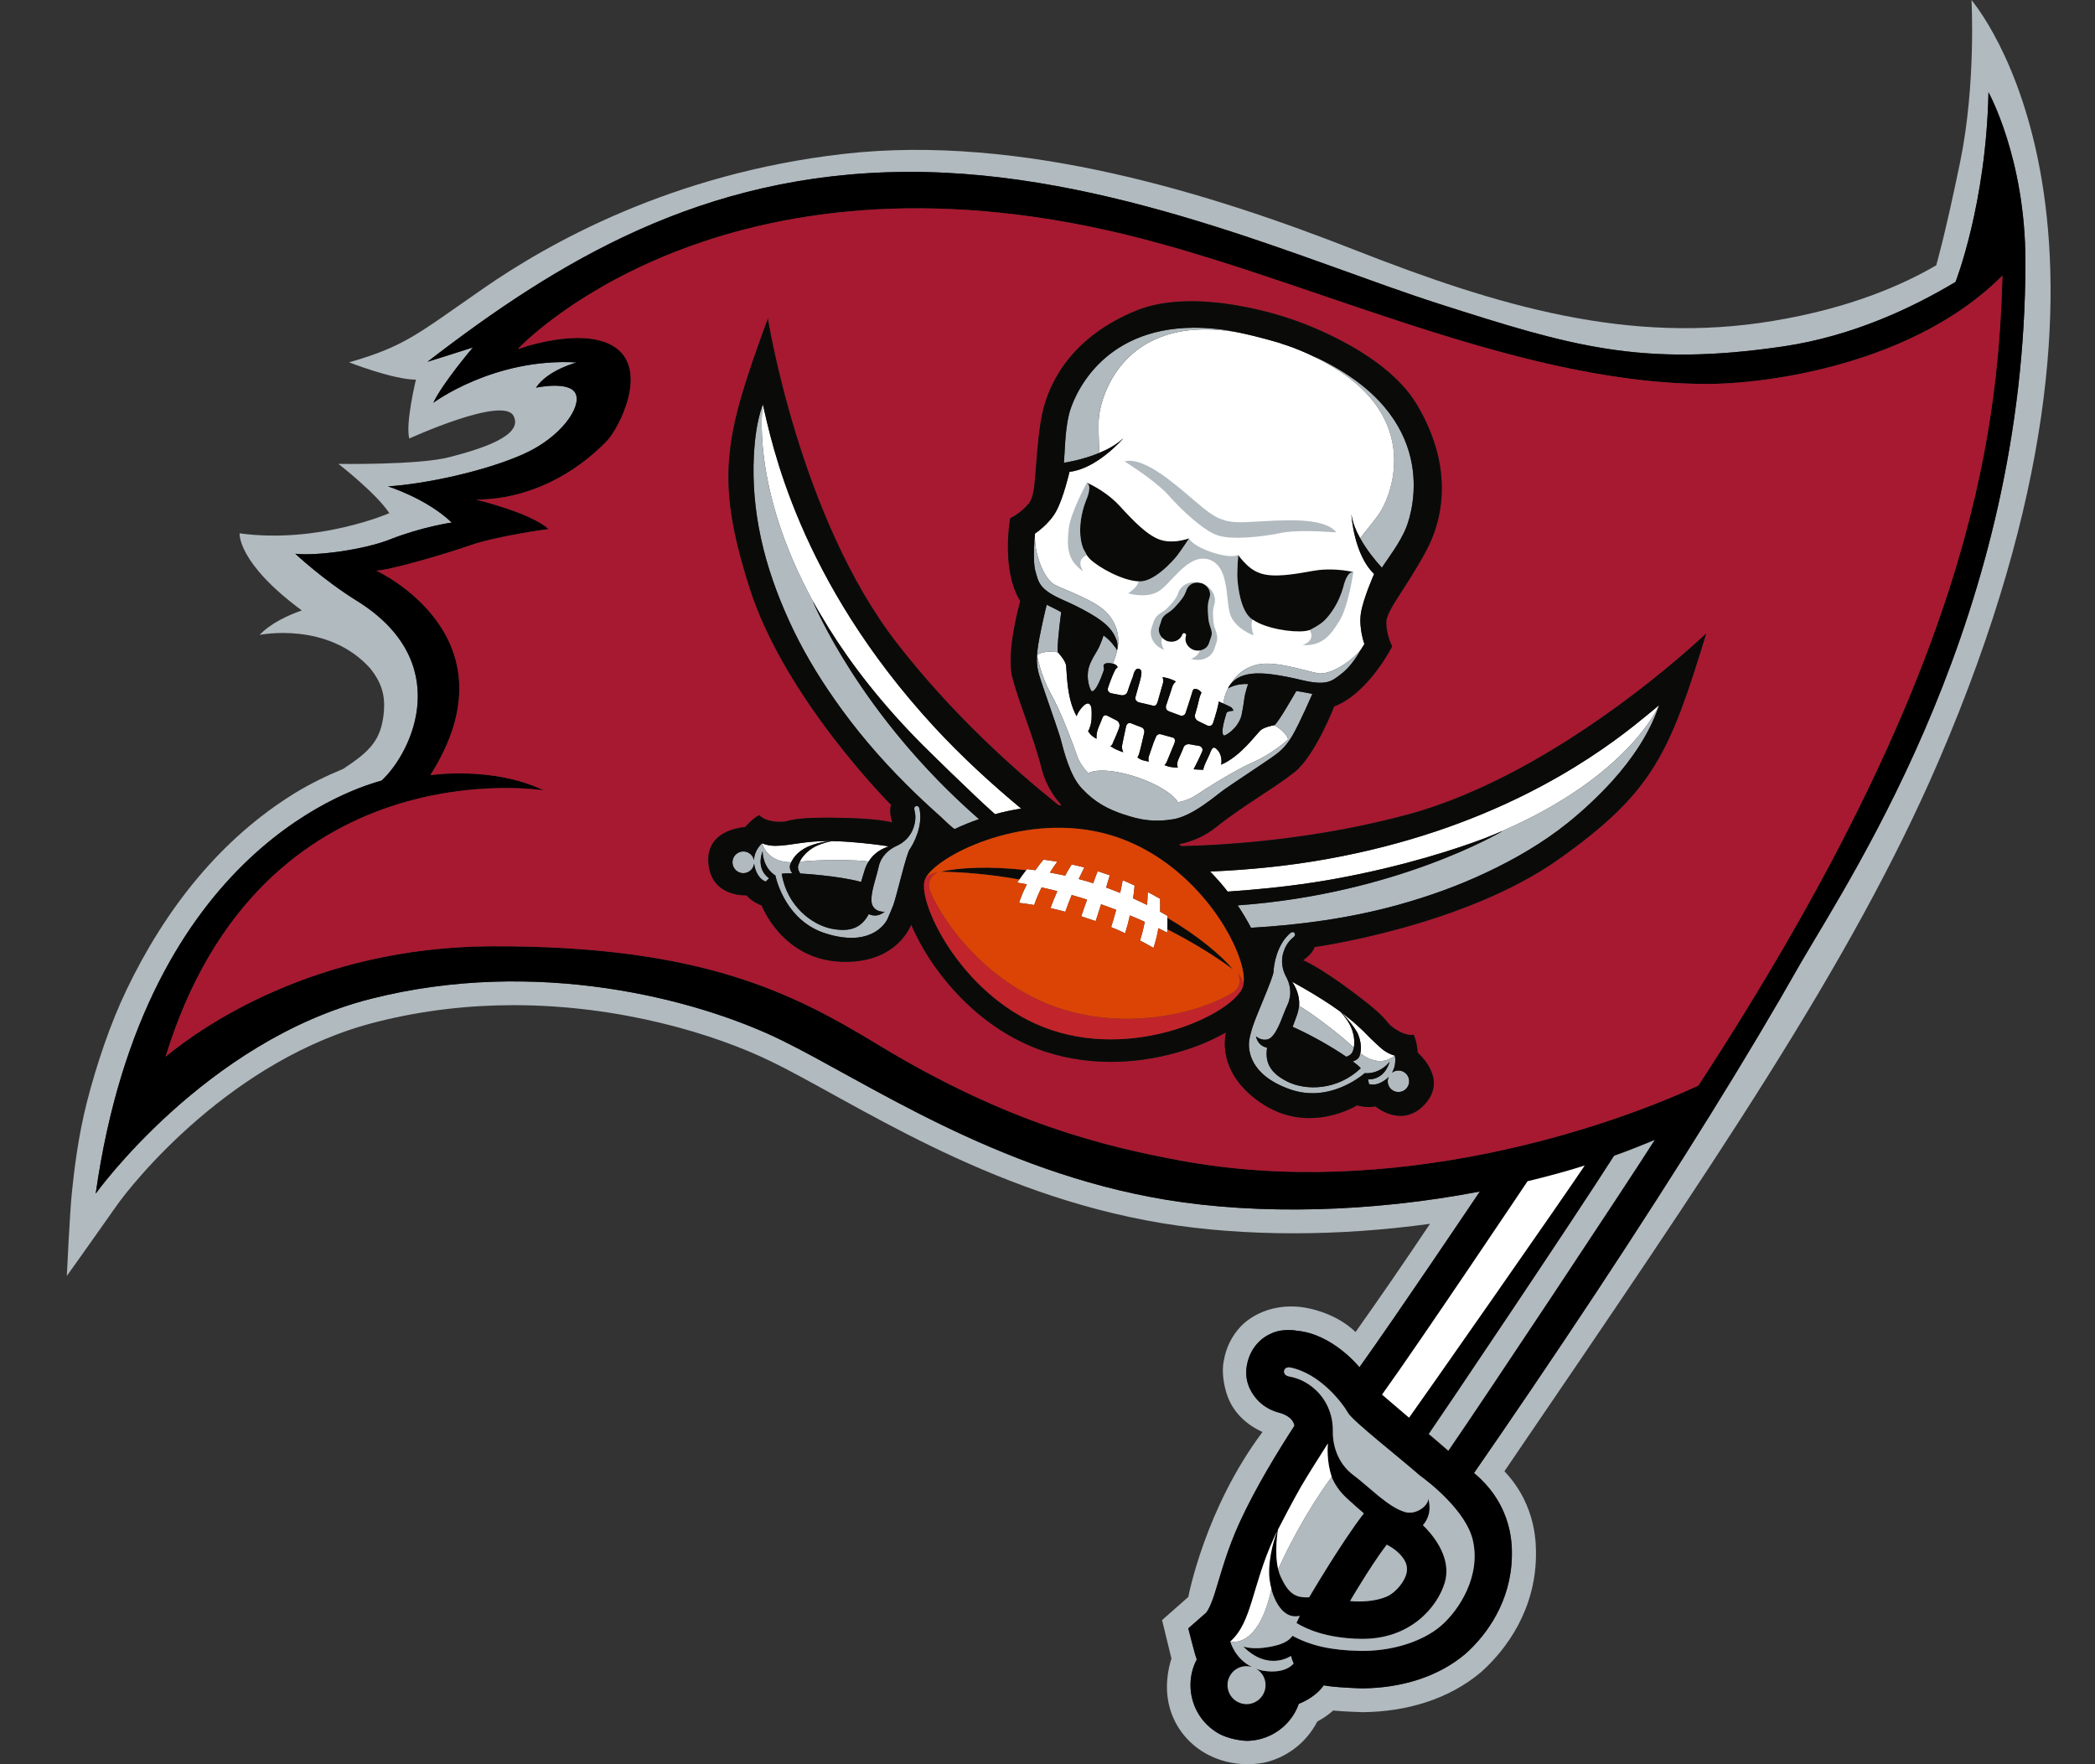 <svg width="19" height="16" viewBox="0 0 19 16" fill="none" xmlns="http://www.w3.org/2000/svg">
<rect x="0" y="0" width="19" height="16" fill="#333333" stroke="none"/>
<g clip-path="url(#clip0_879_4056)">
<path fill-rule="evenodd" clip-rule="evenodd" d="M14.48 11.716C14.072 12.333 13.684 12.903 13.368 13.359C13.733 13.662 13.712 14.042 13.712 14.114C13.704 14.519 13.489 14.822 13.292 14.998C13.046 15.207 12.71 15.309 12.356 15.312C12.346 15.312 12.093 15.304 12.006 15.284C11.968 15.339 11.896 15.405 11.779 15.453C11.766 15.49 11.748 15.527 11.725 15.562C11.628 15.707 11.467 15.788 11.304 15.788C11.304 15.788 11.139 15.783 11.024 15.704C10.877 15.608 10.797 15.447 10.797 15.283V15.279C10.797 15.201 10.816 15.121 10.854 15.05C10.837 15.009 10.777 14.768 10.777 14.768L10.933 14.631C10.946 14.623 10.984 14.565 11.027 14.417C11.073 14.272 11.128 14.057 11.243 13.806C11.389 13.488 11.592 13.158 11.74 12.93C11.726 12.857 11.649 12.823 11.594 12.81C11.532 12.793 11.456 12.757 11.395 12.686C11.332 12.612 11.283 12.508 11.31 12.373C11.337 12.24 11.42 12.144 11.518 12.099V12.099C11.628 12.041 11.764 12.069 11.764 12.069C12.089 12.099 12.329 12.4 12.329 12.4C12.653 11.949 13.405 10.83 13.421 10.806C12.435 10.995 11.416 11.02 10.57 10.88C9.032 10.624 7.849 9.806 7.085 9.432C6.32 9.059 4.864 8.677 3.362 9.059C1.86 9.442 0.868 10.825 0.868 10.825C1.316 7.665 3.274 7.133 3.462 7.079C3.747 6.812 4.121 5.997 3.235 5.448C2.932 5.26 2.678 5.022 2.678 5.022C2.864 5.044 3.299 4.987 3.54 4.891C3.83 4.777 4.097 4.739 4.097 4.739C3.868 4.52 3.519 4.411 3.519 4.411C3.868 4.389 4.414 4.269 4.752 4.116C5.09 3.964 5.276 3.691 5.221 3.571C5.166 3.45 4.861 3.516 4.861 3.516C4.97 3.353 5.232 3.287 5.232 3.287C4.479 3.243 3.93 3.653 3.93 3.653C4.014 3.474 4.289 3.151 4.289 3.151C4.185 3.185 3.896 3.276 3.877 3.281C5.056 2.371 6.372 1.57 8.216 1.559C10.059 1.546 11.855 2.373 13.052 2.756C14.249 3.139 14.885 3.332 16.177 3.141C16.796 3.049 17.338 2.795 17.735 2.557C17.735 2.557 18.013 1.851 18.034 0.837C18.034 0.837 18.367 1.434 18.369 2.364C18.372 5.554 16.826 7.884 16.332 8.732C15.86 9.567 15.239 10.566 14.48 11.716ZM17.88 0C17.88 0 17.922 0.767 17.777 1.469C17.637 2.148 17.56 2.406 17.56 2.406C17.263 2.58 16.784 2.794 16.083 2.91C14.774 3.129 13.587 2.777 12.29 2.268C10.994 1.759 9.259 1.211 7.649 1.396C6.089 1.575 4.972 2.207 4.378 2.62C3.784 3.031 3.675 3.14 3.166 3.286C3.166 3.286 3.566 3.443 3.772 3.443C3.772 3.443 3.675 3.844 3.712 3.977C3.712 3.977 4.56 3.589 4.657 3.771C4.754 3.953 4.354 4.074 4.075 4.146C3.797 4.219 3.069 4.207 3.069 4.207C3.069 4.207 3.41 4.471 3.531 4.654C3.531 4.654 2.888 4.934 2.173 4.837C2.173 4.837 2.149 5.102 2.737 5.536C2.612 5.58 2.453 5.653 2.355 5.758C2.355 5.758 2.971 5.631 3.358 6.062C3.46 6.19 3.493 6.304 3.482 6.449C3.46 6.71 3.36 6.81 3.113 6.973C2.972 7.031 2.822 7.103 2.677 7.191C1.996 7.61 1.498 8.247 1.149 8.974C0.997 9.29 0.876 9.656 0.79 9.988C0.705 10.322 0.673 10.619 0.653 10.804C0.633 10.989 0.606 11.572 0.606 11.572C0.606 11.572 0.912 11.143 1.055 10.938C1.197 10.734 2.101 9.597 3.417 9.268C3.839 9.161 4.258 9.116 4.659 9.116C5.622 9.116 6.482 9.377 6.992 9.626C7.731 9.984 8.945 10.829 10.537 11.093C10.912 11.155 11.316 11.185 11.735 11.185C12.137 11.185 12.553 11.156 12.969 11.099C12.734 11.45 12.509 11.777 12.294 12.08C12.078 11.874 11.783 11.852 11.783 11.852C11.426 11.819 11.247 12.036 11.247 12.036C11.175 12.114 11.121 12.216 11.1 12.335C11.075 12.446 11.104 12.575 11.125 12.64C11.193 12.857 11.378 12.955 11.45 12.987C10.928 13.682 10.777 14.482 10.777 14.483L10.539 14.693L10.624 15.041C10.492 15.468 10.7 15.788 10.97 15.921C11.244 16.056 11.5 15.977 11.5 15.977C11.661 15.932 11.807 15.831 11.906 15.682C11.922 15.659 11.935 15.636 11.947 15.613C12.002 15.583 12.05 15.55 12.091 15.513C12.166 15.522 12.359 15.528 12.359 15.528C12.753 15.524 13.139 15.413 13.434 15.163C13.666 14.955 13.921 14.601 13.93 14.118C13.93 14.027 13.946 13.662 13.644 13.343C15.551 10.543 16.789 8.74 17.58 6.906C19.674 2.044 17.887 0.017 17.88 0Z" fill="#B1BABF"/>
<path fill-rule="evenodd" clip-rule="evenodd" d="M11.594 14.228C11.593 14.229 11.593 14.23 11.592 14.23C11.592 14.231 11.592 14.231 11.592 14.232C11.592 14.231 11.593 14.23 11.593 14.229C11.593 14.229 11.594 14.228 11.594 14.228ZM15.403 9.845C14.563 10.236 12.627 10.884 10.698 10.524C10.027 10.399 9.144 10.19 7.975 9.482C7.209 9.017 6.382 8.574 4.453 8.582C2.855 8.59 1.829 9.314 1.502 9.583C2.369 6.754 4.932 7.168 4.932 7.168C4.464 6.944 3.903 7.03 3.903 7.03C4.706 5.766 3.412 5.175 3.412 5.175C3.521 5.175 4.012 5.033 4.263 4.946C4.514 4.859 4.975 4.798 4.975 4.798C4.814 4.65 4.317 4.531 4.317 4.531C4.787 4.531 5.211 4.304 5.507 3.996C5.61 3.889 5.892 3.353 5.572 3.145C5.278 2.954 4.695 3.166 4.694 3.167C4.695 3.166 6.441 1.285 10.043 2.089C11.752 2.47 13.678 3.471 15.457 3.482C16.054 3.486 17.373 3.291 18.16 2.499C18.119 4.004 17.838 6.113 15.403 9.845ZM13.135 13.157C13.133 13.155 13.13 13.153 13.128 13.151C13.082 13.11 13.023 13.06 12.958 13.005C13.064 12.854 14.282 11.043 14.639 10.482C14.764 10.437 14.886 10.389 15.005 10.339C14.764 10.721 13.447 12.706 13.135 13.157ZM13.071 14.742C12.906 14.886 12.626 14.978 12.332 14.972C12.071 14.967 11.887 14.925 11.721 14.835C11.72 14.836 11.72 14.838 11.719 14.84C11.706 14.851 11.68 14.912 11.488 14.94C11.359 14.961 11.284 14.935 11.276 14.933C11.503 15.162 11.708 15.018 11.708 15.018C11.718 15.057 11.732 15.086 11.732 15.086C11.732 15.086 11.664 15.186 11.456 15.152C11.431 15.148 11.41 15.14 11.389 15.133C11.393 15.135 11.396 15.136 11.4 15.139C11.48 15.191 11.501 15.298 11.449 15.377C11.396 15.457 11.29 15.479 11.21 15.426C11.131 15.374 11.109 15.267 11.161 15.188C11.204 15.122 11.283 15.097 11.354 15.118C11.198 15.043 11.158 14.887 11.158 14.887C11.357 14.71 11.351 14.391 11.554 13.947C11.563 13.927 11.573 13.906 11.583 13.886C11.583 13.886 11.583 13.887 11.582 13.888C11.539 13.998 11.496 14.188 11.514 14.326C11.517 14.356 11.523 14.383 11.53 14.41V14.41C11.533 14.423 11.601 14.699 11.788 14.654C11.786 14.658 11.759 14.719 11.758 14.719C11.84 14.77 12.027 14.859 12.344 14.863C12.791 14.869 13.035 14.575 13.102 14.356C13.154 14.186 13.073 13.998 12.905 13.832C12.954 13.775 12.984 13.695 12.951 13.586C12.966 13.636 12.871 13.727 12.771 13.718C12.761 13.717 12.752 13.716 12.743 13.713C12.592 13.671 12.419 13.486 12.273 13.377C12.127 13.268 12.085 13.099 12.088 12.979C12.09 12.859 12.049 12.716 11.935 12.609C11.82 12.501 11.718 12.49 11.685 12.482C11.652 12.473 11.643 12.453 11.646 12.431C11.653 12.395 11.699 12.402 11.699 12.402C11.977 12.457 12.18 12.732 12.225 12.813C12.266 12.887 12.705 13.23 12.874 13.38C12.954 13.438 13.297 13.701 13.358 13.971C13.431 14.293 13.236 14.598 13.071 14.742ZM12.577 14.009C12.631 14.036 12.709 14.089 12.746 14.166C12.755 14.186 12.76 14.206 12.76 14.228C12.765 14.318 12.661 14.449 12.568 14.483C12.5 14.511 12.411 14.524 12.325 14.524C12.297 14.524 12.27 14.523 12.244 14.52C12.268 14.479 12.298 14.429 12.331 14.376C12.405 14.255 12.497 14.113 12.577 14.009ZM11.803 13.476C11.877 13.352 11.954 13.23 12.032 13.108C12.036 13.103 12.039 13.097 12.043 13.091C12.04 13.117 12.031 13.256 12.077 13.394C12.104 13.46 12.147 13.526 12.215 13.589C12.276 13.645 12.327 13.689 12.369 13.725C12.164 13.99 11.873 14.486 11.873 14.486C11.748 14.493 11.686 14.452 11.616 14.302C11.606 14.28 11.598 14.257 11.592 14.232V14.232C11.555 14.077 11.589 13.878 11.59 13.873C11.595 13.862 11.733 13.596 11.803 13.476ZM13.853 10.713C14.024 10.671 14.192 10.626 14.358 10.575C14.363 10.573 14.367 10.572 14.372 10.57C14.203 10.826 12.87 12.733 12.778 12.857C12.771 12.851 12.542 12.655 12.534 12.648C12.874 12.176 13.834 10.742 13.853 10.713ZM18.034 0.837C18.013 1.851 17.735 2.557 17.735 2.557C17.338 2.795 16.796 3.049 16.177 3.141C14.884 3.332 14.249 3.139 13.052 2.756C11.855 2.373 10.059 1.546 8.216 1.559C6.372 1.57 5.056 2.371 3.877 3.281C3.895 3.276 4.185 3.185 4.289 3.151C4.289 3.151 4.014 3.474 3.93 3.653C3.93 3.653 4.479 3.243 5.232 3.287C5.232 3.287 4.97 3.353 4.861 3.516C4.861 3.516 5.166 3.45 5.221 3.571C5.275 3.691 5.09 3.964 4.752 4.116C4.414 4.269 3.868 4.389 3.518 4.411C3.518 4.411 3.868 4.52 4.097 4.739C4.097 4.739 3.83 4.777 3.54 4.891C3.299 4.987 2.864 5.044 2.678 5.022C2.678 5.022 2.932 5.26 3.235 5.448C4.121 5.997 3.747 6.812 3.461 7.079C3.274 7.133 1.316 7.665 0.868 10.825C0.868 10.825 1.86 9.442 3.361 9.059C4.864 8.677 6.32 9.059 7.084 9.432C7.849 9.806 9.032 10.624 10.57 10.88C11.416 11.02 12.435 10.995 13.421 10.806C13.405 10.83 12.652 11.949 12.329 12.4C12.329 12.4 12.089 12.099 11.764 12.069C11.764 12.069 11.628 12.041 11.518 12.099V12.099C11.42 12.144 11.337 12.24 11.31 12.373C11.283 12.508 11.331 12.612 11.395 12.686C11.456 12.757 11.532 12.793 11.594 12.81C11.649 12.823 11.726 12.857 11.74 12.93C11.592 13.158 11.389 13.488 11.243 13.806C11.128 14.057 11.073 14.272 11.027 14.417C10.984 14.565 10.945 14.623 10.933 14.631L10.777 14.768C10.777 14.768 10.837 15.009 10.854 15.05C10.816 15.121 10.797 15.201 10.797 15.279V15.283C10.797 15.447 10.877 15.608 11.024 15.704C11.139 15.783 11.304 15.788 11.304 15.788C11.467 15.788 11.628 15.707 11.724 15.562C11.748 15.527 11.765 15.49 11.778 15.453C11.896 15.405 11.968 15.339 12.005 15.284C12.092 15.304 12.346 15.312 12.356 15.312C12.71 15.309 13.046 15.207 13.291 14.998C13.489 14.822 13.704 14.519 13.711 14.114C13.711 14.042 13.733 13.662 13.368 13.359C13.684 12.903 14.072 12.333 14.48 11.716C15.239 10.566 15.86 9.567 16.332 8.732C16.826 7.884 18.372 5.554 18.369 2.364C18.367 1.434 18.034 0.837 18.034 0.837ZM11.592 14.23C11.592 14.231 11.592 14.231 11.592 14.232C11.592 14.231 11.593 14.23 11.593 14.229C11.593 14.229 11.594 14.228 11.594 14.228C11.593 14.229 11.593 14.23 11.592 14.23Z" fill="black"/>
<path fill-rule="evenodd" clip-rule="evenodd" d="M14.135 7.793C13.273 8.403 11.922 8.589 11.922 8.589C11.907 8.648 11.818 8.709 11.818 8.709C11.818 8.709 11.956 8.76 12.295 9.016C12.634 9.271 12.543 9.258 12.651 9.331C12.759 9.404 12.82 9.383 12.82 9.383C12.853 9.449 12.857 9.546 12.857 9.546C12.902 9.589 13.123 9.8 12.918 10.019C12.712 10.237 12.474 10.034 12.474 10.034C12.39 10.052 12.308 10.024 12.308 10.024C12.308 10.024 11.868 10.301 11.431 9.999C11.075 9.754 11.097 9.463 11.118 9.363C10.998 9.432 10.869 9.486 10.737 9.527C10.38 9.639 9.925 9.685 9.472 9.535C9.175 9.435 8.93 9.262 8.735 9.069C8.541 8.877 8.397 8.664 8.304 8.473C8.29 8.443 8.276 8.414 8.264 8.386C8.233 8.46 8.084 8.742 7.623 8.722C7.092 8.699 6.908 8.212 6.908 8.212C6.908 8.212 6.827 8.185 6.77 8.12C6.77 8.12 6.458 8.139 6.426 7.84C6.394 7.542 6.698 7.507 6.76 7.5C6.76 7.5 6.821 7.425 6.887 7.392C6.887 7.392 6.924 7.446 7.054 7.453C7.184 7.46 7.103 7.414 7.527 7.416C7.952 7.416 8.092 7.459 8.092 7.459C8.092 7.459 8.058 7.356 8.082 7.3C8.082 7.3 7.118 6.337 6.798 5.331C6.478 4.324 6.576 3.951 6.964 2.889C6.964 2.889 7.252 4.698 8.135 5.834C8.64 6.483 9.207 6.988 9.601 7.303C9.61 7.303 9.619 7.303 9.628 7.303C9.544 7.21 9.48 7.1 9.448 6.974C9.369 6.663 9.24 6.373 9.181 6.143C9.121 5.912 9.253 5.451 9.253 5.451C9.076 5.167 9.162 4.7 9.162 4.7C9.162 4.7 9.258 4.655 9.331 4.566C9.404 4.477 9.379 4.215 9.438 3.829C9.497 3.443 9.748 3.044 10.305 2.817C10.858 2.591 11.689 2.887 11.697 2.89C11.704 2.892 12.546 3.157 12.851 3.671C13.158 4.188 13.117 4.658 12.931 5.002C12.746 5.345 12.567 5.539 12.572 5.654C12.577 5.768 12.626 5.862 12.626 5.862C12.626 5.862 12.413 6.287 12.1 6.407C12.1 6.407 11.927 6.854 11.741 7.002C11.555 7.15 11.277 7.303 11.026 7.504C10.927 7.583 10.814 7.632 10.693 7.657C10.701 7.663 10.708 7.669 10.717 7.674C11.221 7.661 11.975 7.6 12.764 7.388C14.154 7.014 15.474 5.745 15.474 5.745C15.144 6.826 14.997 7.183 14.135 7.793ZM15.457 3.482C13.678 3.471 11.752 2.47 10.043 2.089C6.441 1.285 4.695 3.166 4.695 3.167C4.695 3.166 5.278 2.954 5.572 3.145C5.892 3.353 5.61 3.889 5.507 3.996C5.212 4.304 4.787 4.531 4.318 4.531C4.318 4.531 4.814 4.65 4.975 4.798C4.975 4.798 4.514 4.859 4.263 4.946C4.012 5.033 3.521 5.175 3.412 5.175C3.412 5.175 4.706 5.766 3.903 7.03C3.903 7.03 4.465 6.944 4.932 7.168C4.932 7.168 2.369 6.754 1.502 9.583C1.829 9.314 2.855 8.59 4.453 8.582C6.382 8.574 7.21 9.017 7.976 9.482C9.144 10.19 10.027 10.399 10.698 10.524C12.627 10.884 14.564 10.236 15.403 9.845C17.839 6.113 18.119 4.004 18.161 2.499C17.374 3.292 16.055 3.486 15.457 3.482Z" fill="#A71930"/>
<path fill-rule="evenodd" clip-rule="evenodd" d="M11.584 13.886C11.584 13.886 11.583 13.887 11.583 13.888C11.539 13.998 11.496 14.188 11.514 14.326C11.518 14.356 11.524 14.383 11.531 14.41V14.41C11.427 14.889 11.225 14.896 11.172 14.889C11.163 14.888 11.158 14.887 11.158 14.887C11.357 14.71 11.351 14.391 11.554 13.947C11.563 13.927 11.573 13.906 11.584 13.886ZM12.043 13.091C12.04 13.117 12.031 13.256 12.078 13.394C12.077 13.394 11.82 13.73 11.592 14.232C11.596 14.222 11.594 14.227 11.593 14.231C11.593 14.231 11.592 14.231 11.592 14.232C11.555 14.077 11.589 13.878 11.59 13.873C11.595 13.862 11.733 13.596 11.803 13.476C11.877 13.352 11.954 13.23 12.032 13.108C12.036 13.103 12.04 13.097 12.043 13.091ZM14.372 10.57C14.203 10.826 12.87 12.733 12.779 12.857C12.771 12.851 12.542 12.655 12.534 12.648C12.874 12.176 13.834 10.742 13.854 10.713C14.024 10.672 14.193 10.627 14.358 10.575C14.363 10.573 14.368 10.572 14.372 10.57ZM12.166 9.181C12.166 9.181 12.24 9.241 12.246 9.246C12.275 9.267 12.336 9.324 12.364 9.351C12.387 9.374 12.41 9.397 12.433 9.42C12.449 9.437 12.519 9.502 12.542 9.52C12.56 9.533 12.578 9.545 12.597 9.554C12.614 9.562 12.632 9.569 12.651 9.574L12.649 9.575C12.61 9.604 12.565 9.623 12.516 9.623C12.499 9.623 12.481 9.62 12.465 9.616C12.442 9.611 12.42 9.603 12.399 9.592C12.386 9.585 12.373 9.578 12.361 9.569C12.353 9.564 12.346 9.559 12.338 9.553C12.338 9.553 12.337 9.552 12.337 9.552C12.339 9.542 12.341 9.531 12.342 9.519C12.345 9.476 12.335 9.426 12.319 9.385C12.292 9.314 12.168 9.184 12.166 9.181ZM11.718 8.903C11.724 8.906 11.73 8.909 11.736 8.913C11.766 8.93 11.796 8.947 11.826 8.964C11.889 9 11.952 9.038 12.013 9.078C12.057 9.106 12.1 9.134 12.142 9.165C12.148 9.169 12.153 9.173 12.159 9.177C12.2 9.223 12.242 9.282 12.261 9.337C12.284 9.4 12.286 9.458 12.278 9.501C12.144 9.372 11.861 9.164 11.782 9.123C11.79 9.028 11.75 8.95 11.718 8.903ZM9.463 7.796C9.506 7.802 9.548 7.808 9.589 7.815C9.565 7.847 9.543 7.88 9.522 7.913C9.567 7.922 9.613 7.931 9.66 7.941C9.679 7.907 9.698 7.873 9.719 7.84C9.758 7.848 9.796 7.857 9.834 7.867C9.817 7.901 9.8 7.936 9.783 7.972C9.827 7.983 9.87 7.996 9.914 8.01C9.928 7.973 9.942 7.937 9.955 7.901C9.992 7.913 10.028 7.925 10.065 7.938C10.054 7.975 10.043 8.012 10.032 8.049C10.075 8.065 10.118 8.081 10.159 8.098C10.168 8.059 10.175 8.021 10.182 7.983C10.218 7.998 10.254 8.014 10.29 8.031C10.287 8.07 10.282 8.108 10.276 8.147C10.32 8.167 10.362 8.187 10.403 8.207C10.406 8.168 10.409 8.129 10.409 8.09C10.446 8.109 10.483 8.13 10.521 8.151C10.523 8.19 10.523 8.229 10.521 8.268C10.544 8.281 10.566 8.293 10.588 8.306C10.588 8.312 10.588 8.318 10.588 8.324C10.589 8.358 10.588 8.393 10.587 8.428C10.586 8.438 10.586 8.448 10.585 8.458C10.559 8.445 10.533 8.431 10.506 8.418C10.496 8.479 10.481 8.538 10.461 8.597C10.421 8.573 10.38 8.551 10.339 8.53C10.357 8.474 10.371 8.417 10.382 8.36C10.338 8.34 10.293 8.321 10.248 8.302C10.236 8.356 10.221 8.41 10.204 8.464C10.162 8.444 10.12 8.426 10.077 8.408C10.094 8.356 10.109 8.304 10.123 8.251C10.078 8.234 10.032 8.217 9.986 8.201C9.97 8.252 9.954 8.303 9.937 8.354C9.894 8.339 9.85 8.324 9.806 8.31C9.823 8.259 9.841 8.208 9.859 8.159C9.812 8.144 9.766 8.13 9.72 8.117C9.699 8.166 9.68 8.217 9.662 8.269C9.617 8.257 9.572 8.246 9.527 8.236C9.546 8.183 9.567 8.132 9.589 8.082C9.541 8.07 9.494 8.058 9.447 8.048C9.421 8.099 9.398 8.153 9.379 8.208C9.334 8.2 9.288 8.193 9.242 8.188C9.261 8.13 9.285 8.074 9.313 8.02C9.283 8.015 9.254 8.009 9.225 8.004C9.231 7.995 9.238 7.985 9.244 7.976C9.264 7.947 9.285 7.919 9.306 7.892C9.309 7.888 9.311 7.885 9.314 7.882C9.339 7.885 9.365 7.888 9.39 7.892C9.413 7.859 9.437 7.827 9.463 7.796ZM15.047 6.395C15.04 6.411 14.765 7.041 13.623 7.537C13.572 7.559 13.521 7.581 13.466 7.602C13.234 7.69 12.745 7.855 12.099 7.972C11.837 8.019 11.573 8.051 11.308 8.073C11.287 8.075 11.134 8.086 11.134 8.086C11.086 8.024 11.033 7.964 10.975 7.904C11.326 7.889 11.686 7.854 12.039 7.79C13.496 7.528 14.392 6.919 14.821 6.58C14.86 6.549 14.895 6.521 14.926 6.495C15 6.435 15.046 6.397 15.047 6.395ZM7.497 7.628C7.51 7.628 7.536 7.628 7.534 7.628C7.466 7.632 7.358 7.657 7.29 7.698C7.29 7.698 7.289 7.699 7.289 7.699C7.25 7.722 7.208 7.76 7.187 7.8C7.185 7.803 7.177 7.818 7.175 7.82C6.952 7.82 6.913 7.651 6.912 7.648C6.93 7.656 6.949 7.662 6.968 7.665L6.984 7.668C6.999 7.67 7.015 7.671 7.031 7.671C7.1 7.671 7.171 7.658 7.245 7.648C7.328 7.636 7.412 7.628 7.497 7.628ZM7.544 7.628C7.573 7.629 7.602 7.63 7.631 7.631C7.677 7.633 7.723 7.637 7.769 7.641C7.862 7.649 7.969 7.661 8.061 7.676C8.006 7.694 7.93 7.73 7.879 7.811C7.878 7.812 7.878 7.812 7.877 7.813C7.788 7.798 7.438 7.793 7.253 7.815C7.272 7.776 7.309 7.73 7.365 7.694C7.414 7.662 7.483 7.64 7.544 7.628ZM6.918 3.667C6.998 4.002 7.235 5.252 8.475 6.595C8.721 6.861 8.989 7.107 9.261 7.333C9.179 7.346 9.1 7.363 9.024 7.384C8.833 7.216 8.393 6.782 8.37 6.759L8.369 6.758C8 6.387 7.724 6.03 7.517 5.698C7.474 5.627 7.44 5.569 7.413 5.525L7.372 5.452C6.8 4.404 6.918 3.667 6.918 3.667ZM9.405 5.942C9.463 5.893 9.594 5.916 9.594 5.916C9.594 5.916 9.652 5.978 9.666 6.024C9.679 6.07 9.666 6.323 9.765 6.497V6.492C9.765 6.492 9.77 6.474 9.791 6.443C9.813 6.411 9.854 6.366 9.879 6.384C9.904 6.402 9.901 6.451 9.9 6.504C9.9 6.558 9.882 6.614 9.868 6.631C9.868 6.631 9.889 6.673 9.945 6.7C9.945 6.7 9.943 6.68 9.947 6.651C9.956 6.6 9.982 6.558 9.998 6.511C10.003 6.495 10.019 6.478 10.043 6.491C10.043 6.491 10.09 6.515 10.131 6.536C10.136 6.539 10.164 6.561 10.149 6.602C10.148 6.604 10.148 6.605 10.148 6.606C10.147 6.608 10.146 6.609 10.146 6.611C10.13 6.65 10.117 6.686 10.097 6.727C10.097 6.727 10.087 6.765 10.069 6.766C10.069 6.766 10.104 6.789 10.12 6.796C10.144 6.806 10.173 6.818 10.188 6.822C10.188 6.822 10.172 6.798 10.176 6.763C10.186 6.713 10.2 6.644 10.213 6.586C10.217 6.573 10.229 6.55 10.257 6.559C10.289 6.572 10.32 6.584 10.352 6.595C10.379 6.607 10.379 6.633 10.378 6.642C10.363 6.706 10.347 6.782 10.329 6.842C10.325 6.852 10.32 6.865 10.315 6.869C10.315 6.869 10.344 6.89 10.363 6.895C10.382 6.9 10.418 6.907 10.418 6.907C10.418 6.907 10.412 6.882 10.42 6.856C10.421 6.856 10.421 6.855 10.421 6.855C10.435 6.814 10.449 6.773 10.463 6.732C10.467 6.722 10.477 6.699 10.483 6.684C10.486 6.676 10.498 6.653 10.527 6.659C10.564 6.67 10.601 6.68 10.639 6.69C10.667 6.698 10.651 6.741 10.651 6.741C10.651 6.741 10.611 6.84 10.584 6.904C10.584 6.904 10.575 6.927 10.561 6.939C10.561 6.939 10.587 6.95 10.606 6.954C10.648 6.962 10.672 6.961 10.682 6.962C10.682 6.962 10.669 6.931 10.684 6.895C10.685 6.893 10.686 6.891 10.686 6.89C10.699 6.861 10.712 6.832 10.724 6.803C10.727 6.794 10.73 6.786 10.734 6.778C10.738 6.765 10.758 6.745 10.791 6.75C10.792 6.751 10.793 6.75 10.794 6.751C10.82 6.755 10.846 6.76 10.872 6.764C10.873 6.764 10.92 6.774 10.902 6.818C10.879 6.871 10.854 6.923 10.825 6.977C10.855 6.979 10.884 6.981 10.914 6.981C10.914 6.981 10.91 6.979 10.922 6.946C10.934 6.913 10.97 6.843 10.974 6.833C10.977 6.822 10.991 6.782 11.008 6.78C11.025 6.778 11.092 6.831 11.075 6.935C11.259 6.856 11.4 6.647 11.438 6.618C11.472 6.594 11.54 6.58 11.557 6.577C11.585 6.593 11.668 6.645 11.682 6.706C11.682 6.706 11.543 6.834 11.372 6.909C11.201 6.984 10.942 7.148 10.84 7.216C10.802 7.241 10.749 7.263 10.683 7.276C10.641 7.202 10.497 7.111 10.313 7.049C10.12 6.984 9.943 6.971 9.87 7.012C9.818 6.958 9.785 6.904 9.769 6.856C9.729 6.74 9.621 6.454 9.53 6.291C9.439 6.128 9.405 5.942 9.405 5.942ZM9.964 3.818C9.968 3.626 10.171 2.834 11.225 3.014C11.42 3.054 11.576 3.102 11.617 3.114C11.621 3.116 11.624 3.117 11.628 3.119C11.648 3.125 11.676 3.134 11.709 3.146C11.718 3.15 11.728 3.153 11.739 3.157C11.752 3.163 11.767 3.168 11.782 3.174C11.802 3.183 11.823 3.192 11.845 3.201C11.867 3.211 11.89 3.222 11.914 3.233C11.965 3.258 12.02 3.287 12.075 3.32C12.081 3.323 12.086 3.327 12.092 3.33C12.094 3.331 12.095 3.332 12.097 3.333C12.526 3.594 12.644 3.913 12.644 4.177C12.644 4.409 12.553 4.598 12.502 4.668C12.432 4.766 12.369 4.833 12.336 4.882C12.297 4.813 12.267 4.739 12.256 4.664L12.256 4.665L12.256 4.666C12.257 4.687 12.282 5.024 12.454 5.197L12.463 5.205C12.463 5.205 12.363 5.428 12.342 5.563C12.322 5.699 12.374 5.841 12.374 5.841C12.374 5.841 12.361 5.863 12.342 5.892C12.237 6.016 12.053 6.124 11.954 6.106C11.841 6.085 11.571 5.993 11.414 6.025C11.286 6.052 11.208 6.124 11.166 6.198C11.166 6.198 11.166 6.197 11.166 6.197C11.155 6.211 11.144 6.226 11.137 6.244C11.137 6.244 11.104 6.302 11.094 6.38C11.071 6.37 11.052 6.362 11.052 6.362C11.052 6.366 11.052 6.372 11.051 6.378C11.05 6.389 11.044 6.408 11.044 6.41C11.043 6.414 11.043 6.417 11.042 6.419C11.04 6.429 11.037 6.439 11.034 6.45C11.024 6.487 11.014 6.518 11.002 6.555C11.002 6.556 11.001 6.557 11.001 6.558C10.989 6.593 10.954 6.582 10.954 6.582C10.953 6.582 10.95 6.58 10.95 6.58C10.924 6.567 10.895 6.553 10.865 6.539C10.865 6.539 10.832 6.522 10.837 6.487C10.837 6.487 10.837 6.486 10.838 6.485C10.838 6.483 10.838 6.482 10.838 6.481C10.839 6.478 10.84 6.474 10.841 6.472C10.851 6.439 10.87 6.367 10.873 6.35C10.876 6.331 10.889 6.295 10.897 6.281C10.892 6.275 10.878 6.26 10.865 6.254C10.855 6.249 10.844 6.247 10.829 6.248C10.823 6.253 10.814 6.267 10.814 6.275C10.813 6.279 10.801 6.316 10.788 6.357C10.775 6.398 10.76 6.443 10.753 6.464C10.746 6.486 10.73 6.491 10.717 6.491C10.709 6.491 10.702 6.489 10.699 6.488L10.698 6.487C10.672 6.477 10.636 6.464 10.609 6.454C10.607 6.454 10.605 6.453 10.604 6.452C10.57 6.44 10.572 6.411 10.575 6.4C10.589 6.357 10.608 6.302 10.622 6.26C10.625 6.25 10.628 6.24 10.631 6.229C10.631 6.229 10.632 6.229 10.632 6.228C10.633 6.223 10.646 6.192 10.665 6.182C10.652 6.172 10.627 6.162 10.608 6.156C10.586 6.148 10.545 6.141 10.543 6.141C10.55 6.155 10.551 6.18 10.548 6.193C10.543 6.21 10.499 6.365 10.497 6.371C10.495 6.377 10.487 6.395 10.475 6.4C10.463 6.404 10.43 6.393 10.43 6.393C10.427 6.393 10.426 6.393 10.424 6.392C10.396 6.384 10.356 6.377 10.329 6.37C10.329 6.37 10.285 6.357 10.299 6.317C10.299 6.317 10.328 6.213 10.342 6.163C10.342 6.162 10.342 6.16 10.342 6.159C10.344 6.155 10.35 6.134 10.352 6.103C10.354 6.072 10.333 6.064 10.318 6.064C10.303 6.064 10.287 6.091 10.283 6.106C10.279 6.123 10.27 6.151 10.27 6.151L10.268 6.153C10.267 6.156 10.266 6.159 10.265 6.161C10.25 6.201 10.238 6.234 10.225 6.275C10.212 6.309 10.176 6.306 10.169 6.305L10.168 6.305C10.136 6.299 10.105 6.292 10.076 6.287C10.076 6.287 10.072 6.286 10.072 6.286C10.072 6.286 10.037 6.273 10.049 6.238C10.049 6.237 10.049 6.236 10.05 6.235C10.062 6.198 10.073 6.169 10.088 6.132C10.092 6.122 10.107 6.087 10.115 6.073C10.124 6.06 10.136 6.052 10.136 6.052C10.136 6.044 10.124 6.029 10.102 6.021C10.099 6.02 10.096 6.02 10.093 6.019C10.106 5.987 10.122 5.942 10.13 5.905C10.154 5.814 10.151 5.686 10.046 5.566C9.941 5.446 9.669 5.356 9.568 5.305C9.466 5.254 9.374 5.008 9.387 4.839C9.387 4.839 9.514 4.756 9.579 4.636C9.645 4.516 9.7 4.279 9.7 4.279C9.946 4.251 10.176 3.989 10.19 3.972C10.129 4.031 10.049 4.075 9.966 4.109C9.971 4.053 9.961 3.958 9.964 3.818Z" fill="white"/>
<path fill-rule="evenodd" clip-rule="evenodd" d="M11.646 12.431C11.653 12.395 11.699 12.401 11.699 12.401C11.977 12.457 12.18 12.732 12.225 12.813C12.266 12.887 12.705 13.23 12.874 13.38C12.954 13.437 13.297 13.701 13.358 13.971C13.431 14.293 13.236 14.598 13.072 14.742C12.906 14.886 12.626 14.978 12.332 14.972C12.071 14.967 11.887 14.925 11.721 14.835C11.72 14.836 11.72 14.838 11.719 14.84C11.706 14.851 11.68 14.912 11.488 14.94C11.359 14.961 11.284 14.935 11.276 14.933C11.503 15.162 11.708 15.018 11.708 15.018C11.718 15.057 11.732 15.086 11.732 15.086C11.732 15.086 11.664 15.186 11.456 15.152C11.431 15.148 11.409 15.14 11.389 15.133C11.393 15.135 11.396 15.136 11.4 15.139C11.48 15.191 11.501 15.298 11.449 15.377C11.396 15.457 11.29 15.479 11.21 15.426C11.131 15.374 11.109 15.267 11.161 15.188C11.204 15.122 11.283 15.097 11.354 15.118C11.198 15.043 11.158 14.887 11.158 14.887C11.158 14.887 11.163 14.888 11.171 14.889C11.225 14.896 11.426 14.889 11.53 14.41C11.533 14.423 11.601 14.698 11.788 14.654C11.786 14.658 11.759 14.719 11.758 14.719C11.84 14.77 12.027 14.859 12.344 14.863C12.791 14.869 13.035 14.575 13.102 14.356C13.155 14.186 13.073 13.997 12.905 13.832C12.954 13.775 12.984 13.695 12.951 13.585C12.966 13.636 12.871 13.727 12.771 13.718C12.761 13.717 12.753 13.716 12.743 13.713C12.592 13.671 12.419 13.486 12.273 13.377C12.127 13.268 12.085 13.098 12.088 12.979C12.09 12.858 12.049 12.716 11.935 12.608C11.82 12.501 11.718 12.49 11.685 12.482C11.652 12.473 11.643 12.453 11.646 12.431ZM12.576 14.009C12.631 14.036 12.709 14.089 12.746 14.166C12.755 14.186 12.76 14.206 12.76 14.228C12.765 14.317 12.661 14.448 12.568 14.483C12.5 14.511 12.411 14.524 12.325 14.524C12.297 14.524 12.27 14.523 12.244 14.52C12.268 14.479 12.298 14.429 12.331 14.376C12.405 14.255 12.497 14.113 12.576 14.009ZM12.077 13.394C12.104 13.46 12.147 13.526 12.215 13.588C12.276 13.644 12.327 13.689 12.369 13.725C12.164 13.99 11.873 14.486 11.873 14.486C11.748 14.493 11.686 14.452 11.616 14.302C11.606 14.28 11.598 14.257 11.592 14.232C11.82 13.73 12.077 13.394 12.077 13.394ZM15.006 10.339C14.764 10.721 13.447 12.706 13.135 13.157C13.133 13.155 13.13 13.153 13.128 13.151C13.082 13.11 13.023 13.06 12.958 13.005C13.064 12.854 14.282 11.043 14.639 10.482C14.764 10.438 14.886 10.389 15.006 10.339ZM11.705 8.46C11.705 8.46 11.727 8.444 11.74 8.461C11.747 8.471 11.748 8.484 11.734 8.497C11.72 8.51 11.671 8.543 11.642 8.629C11.612 8.714 11.63 8.798 11.664 8.858C11.695 8.914 11.709 8.981 11.698 9.044C11.694 9.067 11.687 9.089 11.678 9.11C11.654 9.161 11.635 9.214 11.614 9.266C11.59 9.322 11.564 9.375 11.53 9.407C11.493 9.443 11.432 9.432 11.395 9.402C11.394 9.401 11.392 9.4 11.39 9.398C11.406 9.465 11.448 9.492 11.491 9.502C11.471 9.635 11.518 9.732 11.679 9.811C11.843 9.891 12.128 9.891 12.341 9.688C12.32 9.664 12.294 9.646 12.27 9.627C12.269 9.626 12.269 9.626 12.268 9.626C12.285 9.621 12.306 9.612 12.32 9.595C12.328 9.586 12.333 9.57 12.337 9.552L12.338 9.553C12.345 9.559 12.353 9.564 12.361 9.569C12.373 9.578 12.386 9.585 12.399 9.592C12.42 9.603 12.442 9.611 12.464 9.616C12.481 9.62 12.499 9.623 12.516 9.623C12.565 9.623 12.61 9.604 12.649 9.575C12.649 9.574 12.65 9.574 12.65 9.574C12.65 9.574 12.654 9.598 12.654 9.603C12.655 9.633 12.652 9.682 12.624 9.729C12.653 9.706 12.694 9.702 12.729 9.721C12.776 9.746 12.794 9.805 12.768 9.853C12.743 9.9 12.683 9.918 12.636 9.892C12.59 9.867 12.573 9.811 12.595 9.765C12.588 9.773 12.581 9.781 12.571 9.788C12.515 9.831 12.471 9.838 12.444 9.836C12.425 9.835 12.413 9.83 12.413 9.83C12.413 9.83 12.414 9.817 12.409 9.797C12.408 9.794 12.408 9.792 12.407 9.789C12.413 9.789 12.426 9.789 12.441 9.787C12.489 9.781 12.566 9.75 12.603 9.628C12.603 9.628 12.594 9.64 12.579 9.656C12.544 9.689 12.474 9.74 12.377 9.732C12.331 9.772 12.043 10.001 11.699 9.879C11.323 9.746 11.32 9.513 11.329 9.438C11.335 9.388 11.362 9.306 11.363 9.302C11.394 9.207 11.549 8.864 11.55 8.811C11.551 8.758 11.579 8.563 11.705 8.46ZM11.782 9.123C11.861 9.164 12.143 9.372 12.278 9.501C12.273 9.523 12.267 9.541 12.259 9.552C12.246 9.569 12.226 9.578 12.21 9.584C12.091 9.503 11.912 9.397 11.723 9.312C11.735 9.282 11.748 9.246 11.764 9.201C11.774 9.172 11.782 9.123 11.782 9.123ZM8.309 7.31C8.33 7.304 8.337 7.33 8.337 7.33C8.376 7.488 8.281 7.66 8.25 7.703C8.219 7.746 8.135 8.114 8.102 8.208C8.102 8.208 8.063 8.305 8.048 8.337C8.013 8.405 7.867 8.586 7.486 8.465C7.138 8.355 7.045 7.999 7.032 7.94C6.913 7.864 6.916 7.72 6.916 7.72C6.858 7.879 6.954 7.952 6.977 7.966C6.974 7.965 6.954 7.986 6.952 7.988C6.951 7.989 6.947 7.995 6.947 7.995C6.947 7.995 6.912 7.989 6.881 7.944C6.868 7.926 6.855 7.901 6.846 7.867C6.842 7.855 6.84 7.843 6.839 7.831C6.839 7.833 6.839 7.834 6.839 7.835C6.83 7.889 6.78 7.926 6.726 7.918C6.673 7.91 6.636 7.859 6.644 7.806C6.652 7.752 6.702 7.715 6.756 7.723C6.798 7.729 6.83 7.762 6.838 7.802C6.841 7.705 6.912 7.648 6.912 7.648C6.912 7.651 6.952 7.82 7.175 7.82C7.167 7.837 7.162 7.852 7.163 7.864C7.163 7.886 7.175 7.906 7.185 7.92L7.174 7.92C7.15 7.92 7.09 7.921 7.09 7.926C7.137 8.216 7.364 8.388 7.543 8.423C7.719 8.457 7.815 8.409 7.879 8.29C7.92 8.309 7.97 8.312 8.023 8.268C7.945 8.272 7.912 8.225 7.906 8.191C7.89 8.102 7.946 7.967 7.967 7.865C7.989 7.762 8.067 7.7 8.13 7.672C8.194 7.644 8.258 7.589 8.286 7.503C8.315 7.417 8.295 7.361 8.292 7.342C8.289 7.323 8.297 7.313 8.309 7.31ZM15.047 6.395C15.047 6.394 15.04 6.415 15.04 6.415C14.955 6.66 14.797 6.888 14.625 7.08C14.499 7.219 14.363 7.346 14.217 7.464C13.993 7.644 13.739 7.791 13.479 7.913C13.222 8.035 12.952 8.131 12.678 8.207C12.248 8.326 11.794 8.389 11.345 8.414C11.311 8.347 11.27 8.28 11.224 8.211C12.666 8.108 13.616 7.543 13.616 7.543L13.623 7.537C14.765 7.041 15.04 6.411 15.047 6.395ZM7.253 7.815C7.438 7.793 7.788 7.798 7.877 7.813C7.877 7.812 7.878 7.812 7.879 7.811C7.865 7.833 7.853 7.857 7.843 7.886C7.829 7.931 7.818 7.968 7.809 7.998C7.596 7.94 7.257 7.922 7.257 7.922C7.248 7.908 7.238 7.888 7.237 7.867C7.237 7.853 7.243 7.835 7.253 7.815ZM6.918 3.667C6.918 3.667 6.8 4.404 7.372 5.452L7.37 5.448L7.369 5.446C7.369 5.446 7.777 6.454 8.846 7.4L8.878 7.429C8.8 7.456 8.727 7.486 8.66 7.518C8.649 7.523 8.541 7.415 8.528 7.404C8.42 7.308 8.315 7.21 8.213 7.108C7.976 6.871 7.757 6.615 7.566 6.339C7.41 6.116 7.27 5.881 7.157 5.633C7.047 5.391 6.957 5.14 6.9 4.879C6.847 4.634 6.824 4.382 6.837 4.131C6.845 3.983 6.863 3.829 6.911 3.688L6.918 3.667ZM9.492 5.484C9.492 5.484 9.593 5.533 9.624 5.551C9.624 5.551 9.624 5.553 9.624 5.555C9.62 5.583 9.593 5.783 9.592 5.88C9.592 5.895 9.592 5.907 9.593 5.916C9.593 5.916 9.463 5.893 9.405 5.942C9.405 5.942 9.438 6.128 9.529 6.291C9.62 6.454 9.729 6.74 9.769 6.856C9.785 6.904 9.817 6.958 9.87 7.012C9.942 6.971 10.119 6.984 10.312 7.049C10.497 7.111 10.641 7.202 10.682 7.276C10.749 7.263 10.801 7.241 10.84 7.216C10.942 7.148 11.201 6.984 11.372 6.909C11.543 6.834 11.682 6.706 11.682 6.706C11.668 6.645 11.585 6.593 11.556 6.577C11.559 6.576 11.56 6.576 11.56 6.576C11.608 6.528 11.738 6.298 11.754 6.27C11.755 6.268 11.756 6.267 11.756 6.267C11.792 6.271 11.902 6.293 11.902 6.293C11.902 6.293 11.788 6.558 11.72 6.672C11.653 6.785 11.598 6.824 11.533 6.87C11.467 6.916 11.178 7.107 11.102 7.161C11.025 7.215 10.822 7.397 10.645 7.429C10.557 7.444 10.481 7.446 10.409 7.438C10.336 7.43 10.268 7.412 10.195 7.387C10.195 7.387 10.195 7.387 10.194 7.387C10.194 7.387 10.193 7.387 10.193 7.387C10.048 7.338 9.931 7.279 9.809 7.148C9.702 7.033 9.649 6.813 9.618 6.701C9.614 6.684 9.61 6.67 9.606 6.659C9.578 6.57 9.463 6.244 9.438 6.167C9.414 6.091 9.394 6.027 9.409 5.896C9.423 5.772 9.484 5.519 9.492 5.488C9.492 5.485 9.492 5.484 9.492 5.484ZM11.137 6.244C11.137 6.244 11.202 6.198 11.32 6.204C11.32 6.204 11.319 6.204 11.319 6.205L11.32 6.204C11.316 6.213 11.29 6.286 11.283 6.35C11.279 6.39 11.259 6.49 11.259 6.491C11.225 6.611 11.109 6.677 11.099 6.67C11.087 6.662 11.071 6.633 11.123 6.467C11.123 6.459 11.149 6.449 11.155 6.45C11.166 6.448 11.177 6.447 11.188 6.445C11.188 6.445 11.184 6.438 11.173 6.422C11.169 6.415 11.156 6.41 11.148 6.405C11.139 6.401 11.094 6.381 11.094 6.38C11.103 6.309 11.131 6.254 11.136 6.245L11.137 6.244ZM9.386 4.839C9.374 5.008 9.466 5.254 9.567 5.305C9.669 5.356 9.94 5.446 10.046 5.566C10.151 5.686 10.154 5.814 10.13 5.905C10.122 5.942 10.106 5.987 10.093 6.019C10.086 6.017 10.078 6.016 10.071 6.015C10.049 6.013 10.015 6.011 10.008 6.037C10.008 6.038 10.007 6.039 10.007 6.039C10.011 6.051 10.013 6.065 10.012 6.072C10.01 6.081 10.007 6.089 10.006 6.092C9.947 6.256 9.917 6.27 9.902 6.269C9.89 6.268 9.838 6.145 9.883 6.029C9.883 6.028 9.883 6.027 9.883 6.026C9.906 5.975 9.928 5.937 9.949 5.903C9.984 5.843 10.007 5.763 10.007 5.763L10.008 5.765V5.763C10.038 5.784 10.064 5.809 10.087 5.836C10.088 5.836 10.088 5.837 10.088 5.837C10.099 5.855 10.116 5.869 10.126 5.888C10.128 5.893 10.13 5.898 10.13 5.902C10.138 5.871 10.137 5.833 10.125 5.803C10.124 5.802 10.124 5.801 10.124 5.8C10.08 5.679 9.966 5.609 9.86 5.549C9.789 5.509 9.716 5.474 9.641 5.441C9.423 5.345 9.42 5.282 9.39 5.181C9.387 5.168 9.384 5.153 9.382 5.137C9.378 5.105 9.377 5.066 9.377 5.028C9.377 4.933 9.386 4.839 9.386 4.839ZM12.341 5.892C12.341 5.894 12.34 5.895 12.339 5.896C12.295 5.974 12.236 6.058 12.164 6.112C12.081 6.175 12.039 6.223 11.807 6.168C11.716 6.146 11.624 6.127 11.531 6.115C11.412 6.1 11.255 6.096 11.168 6.196C11.168 6.197 11.167 6.197 11.166 6.198C11.166 6.198 11.165 6.198 11.165 6.199C11.208 6.125 11.285 6.052 11.414 6.025C11.571 5.993 11.841 6.085 11.954 6.106C12.052 6.124 12.236 6.016 12.341 5.892ZM10.907 5.293C10.991 5.327 11.037 5.411 11.012 5.486C10.996 5.535 11 5.573 11.004 5.624L11.004 5.626V5.626C11.006 5.668 11.015 5.689 11.025 5.718C11.035 5.744 11.047 5.786 11.032 5.829L11.012 5.887C10.986 5.966 10.891 6.005 10.801 5.975C10.801 5.975 10.861 5.959 10.881 5.901C10.882 5.9 10.882 5.899 10.882 5.899C10.919 5.893 10.952 5.871 10.964 5.835L10.985 5.774C11.005 5.712 10.959 5.683 10.956 5.582C10.953 5.53 10.949 5.479 10.969 5.419C10.986 5.37 10.958 5.316 10.907 5.293ZM10.686 5.376C10.711 5.302 10.799 5.262 10.887 5.287C10.833 5.273 10.777 5.3 10.761 5.349C10.741 5.41 10.706 5.448 10.672 5.487C10.609 5.566 10.555 5.561 10.534 5.623L10.513 5.684C10.502 5.719 10.514 5.756 10.54 5.784C10.54 5.784 10.539 5.785 10.539 5.786C10.52 5.845 10.559 5.893 10.559 5.893C10.469 5.863 10.417 5.775 10.443 5.696L10.463 5.638C10.477 5.594 10.511 5.568 10.536 5.553C10.561 5.537 10.581 5.525 10.607 5.493L10.609 5.492C10.643 5.453 10.67 5.425 10.686 5.376ZM12.27 5.189L12.274 5.189C12.274 5.189 12.227 5.502 12.151 5.625C12.075 5.748 12.002 5.861 11.812 5.851C11.812 5.851 11.922 5.819 11.887 5.732C11.884 5.726 11.882 5.72 11.881 5.713C11.932 5.685 11.977 5.663 12.019 5.62C12.074 5.562 12.117 5.492 12.149 5.419C12.163 5.387 12.174 5.354 12.184 5.32C12.184 5.32 12.208 5.208 12.255 5.191C12.261 5.191 12.265 5.19 12.27 5.189ZM10.784 4.883C10.824 4.971 11.142 5.078 11.229 5.033C11.229 5.035 11.221 5.149 11.221 5.218C11.222 5.286 11.245 5.551 11.361 5.62C11.361 5.62 11.332 5.655 11.369 5.762C11.36 5.759 11.215 5.706 11.163 5.588C11.109 5.468 11.162 5.143 10.967 5.075C10.772 5.012 10.618 5.303 10.502 5.366C10.386 5.43 10.232 5.381 10.232 5.381C10.321 5.321 10.325 5.278 10.325 5.273L10.325 5.272C10.459 5.287 10.637 5.09 10.679 5.035C10.72 4.981 10.784 4.883 10.784 4.883ZM9.857 4.378L9.859 4.38L9.86 4.38C9.863 4.383 9.867 4.387 9.87 4.391C9.898 4.433 9.85 4.537 9.85 4.537C9.837 4.567 9.828 4.598 9.82 4.63C9.792 4.737 9.781 4.871 9.826 4.979C9.828 4.982 9.856 5.031 9.854 5.033C9.852 5.035 9.849 5.037 9.846 5.039C9.843 5.041 9.84 5.043 9.837 5.045C9.76 5.09 9.821 5.177 9.826 5.183C9.669 5.078 9.678 4.943 9.692 4.799C9.705 4.656 9.857 4.378 9.857 4.378ZM11.914 3.233L11.957 3.251C13.061 3.782 12.817 4.621 12.754 4.782C12.697 4.926 12.583 5.068 12.533 5.149C12.474 5.085 12.395 4.989 12.336 4.882C12.368 4.833 12.432 4.766 12.502 4.668C12.552 4.598 12.643 4.409 12.643 4.177C12.643 3.913 12.525 3.594 12.096 3.333C12.095 3.332 12.093 3.331 12.091 3.33C12.086 3.327 12.081 3.323 12.075 3.32C12.02 3.287 11.965 3.258 11.914 3.233ZM10.201 4.184C10.386 4.138 10.685 4.417 10.861 4.564C11.012 4.697 11.077 4.709 11.091 4.713C11.104 4.718 11.164 4.748 11.363 4.732C11.592 4.722 12 4.679 12.119 4.827C12.119 4.832 11.83 4.799 11.634 4.83C11.44 4.872 11.165 4.898 11.043 4.855C10.92 4.816 10.716 4.628 10.586 4.479C10.45 4.337 10.201 4.189 10.201 4.184ZM10.828 2.972C10.917 2.972 11.011 2.978 11.113 2.993C11.15 2.999 11.185 3.006 11.22 3.013L11.225 3.014C10.171 2.834 9.967 3.626 9.964 3.818C9.961 3.958 9.97 4.053 9.966 4.109C9.813 4.173 9.648 4.197 9.648 4.197C9.657 4.108 9.657 3.912 9.695 3.757C9.731 3.611 9.974 2.976 10.828 2.972Z" fill="#B1BABF"/>
<path fill-rule="evenodd" clip-rule="evenodd" d="M10.305 2.817C10.858 2.591 11.689 2.887 11.697 2.89C11.704 2.892 12.546 3.157 12.851 3.671C13.158 4.188 13.117 4.658 12.931 5.002C12.746 5.345 12.567 5.539 12.572 5.654C12.576 5.768 12.626 5.862 12.626 5.862C12.626 5.862 12.413 6.287 12.1 6.407C12.1 6.407 11.927 6.854 11.741 7.002C11.555 7.15 11.277 7.303 11.026 7.504C10.927 7.583 10.813 7.632 10.692 7.657C10.701 7.663 10.708 7.669 10.716 7.674C11.221 7.661 11.975 7.6 12.764 7.388C14.154 7.014 15.474 5.745 15.474 5.745C15.144 6.826 14.996 7.183 14.135 7.793C13.272 8.403 11.922 8.589 11.922 8.589C11.907 8.648 11.818 8.709 11.818 8.709C11.818 8.709 11.956 8.76 12.295 9.016C12.634 9.271 12.542 9.258 12.651 9.331C12.752 9.399 12.813 9.386 12.819 9.384L12.82 9.383C12.853 9.449 12.857 9.546 12.857 9.546C12.902 9.589 13.123 9.8 12.918 10.019C12.712 10.237 12.474 10.034 12.474 10.034C12.39 10.052 12.308 10.024 12.308 10.024C12.308 10.024 11.868 10.301 11.431 9.999C11.075 9.754 11.097 9.463 11.118 9.363C10.998 9.432 10.869 9.486 10.736 9.527C10.38 9.639 9.925 9.685 9.472 9.535C9.175 9.435 8.929 9.262 8.735 9.069C8.541 8.877 8.397 8.664 8.304 8.473C8.289 8.443 8.276 8.414 8.264 8.386C8.233 8.46 8.084 8.742 7.623 8.722C7.092 8.699 6.908 8.212 6.908 8.212C6.908 8.212 6.826 8.185 6.77 8.12C6.77 8.12 6.458 8.139 6.426 7.84C6.394 7.542 6.698 7.507 6.759 7.5C6.759 7.5 6.821 7.425 6.886 7.392C6.886 7.392 6.923 7.446 7.053 7.453C7.184 7.46 7.103 7.414 7.527 7.416C7.952 7.416 8.092 7.459 8.092 7.459C8.092 7.459 8.058 7.356 8.082 7.3C8.082 7.3 7.118 6.337 6.798 5.331C6.478 4.324 6.576 3.951 6.964 2.889C6.964 2.889 7.252 4.698 8.135 5.834C8.639 6.483 9.206 6.988 9.601 7.303C9.61 7.303 9.619 7.303 9.628 7.303C9.544 7.21 9.48 7.1 9.448 6.974C9.369 6.663 9.24 6.373 9.181 6.143C9.121 5.912 9.253 5.451 9.253 5.451C9.076 5.167 9.162 4.7 9.162 4.7C9.162 4.7 9.258 4.655 9.331 4.566C9.404 4.477 9.379 4.215 9.438 3.829C9.497 3.443 9.748 3.044 10.305 2.817ZM11.74 8.461C11.727 8.444 11.705 8.46 11.705 8.46C11.579 8.563 11.551 8.757 11.55 8.811C11.549 8.864 11.394 9.207 11.364 9.303C11.362 9.306 11.336 9.388 11.329 9.437C11.32 9.513 11.323 9.746 11.699 9.879C12.044 10.001 12.331 9.772 12.378 9.733C12.474 9.74 12.545 9.689 12.579 9.656C12.593 9.642 12.601 9.631 12.603 9.629C12.566 9.75 12.489 9.78 12.441 9.787C12.426 9.789 12.414 9.789 12.407 9.789C12.408 9.792 12.408 9.794 12.409 9.797C12.415 9.817 12.414 9.83 12.414 9.83C12.414 9.83 12.425 9.835 12.444 9.836C12.471 9.838 12.515 9.831 12.571 9.788C12.581 9.781 12.588 9.773 12.595 9.765C12.573 9.812 12.591 9.867 12.636 9.892C12.684 9.917 12.743 9.9 12.768 9.853C12.794 9.806 12.777 9.746 12.729 9.72C12.694 9.702 12.653 9.706 12.624 9.729C12.652 9.682 12.656 9.633 12.654 9.603C12.654 9.597 12.651 9.574 12.65 9.574C12.651 9.574 12.651 9.574 12.651 9.574C12.632 9.569 12.614 9.562 12.597 9.554C12.578 9.545 12.56 9.533 12.542 9.52C12.519 9.502 12.45 9.437 12.432 9.42C12.41 9.397 12.386 9.374 12.364 9.351C12.336 9.324 12.275 9.267 12.246 9.246C12.241 9.242 12.178 9.192 12.168 9.183C12.184 9.2 12.294 9.319 12.319 9.386C12.335 9.426 12.345 9.476 12.342 9.519C12.341 9.531 12.339 9.542 12.337 9.552C12.337 9.552 12.338 9.553 12.338 9.553C12.338 9.553 12.337 9.552 12.337 9.552C12.333 9.57 12.328 9.586 12.32 9.595C12.306 9.612 12.285 9.621 12.269 9.626C12.269 9.626 12.27 9.626 12.27 9.627C12.295 9.646 12.32 9.664 12.341 9.688C12.128 9.891 11.844 9.892 11.679 9.811C11.519 9.732 11.471 9.635 11.492 9.502C11.448 9.492 11.406 9.465 11.391 9.399C11.392 9.4 11.394 9.4 11.395 9.402C11.432 9.432 11.493 9.443 11.53 9.407C11.564 9.375 11.59 9.323 11.614 9.266C11.635 9.214 11.654 9.161 11.678 9.11C11.688 9.089 11.694 9.067 11.698 9.044C11.709 8.981 11.695 8.914 11.664 8.858C11.631 8.797 11.613 8.714 11.642 8.629C11.671 8.543 11.72 8.51 11.734 8.497C11.748 8.484 11.748 8.471 11.74 8.461ZM11.718 8.903C11.75 8.95 11.789 9.029 11.782 9.123C11.782 9.123 11.774 9.172 11.764 9.201C11.748 9.246 11.735 9.282 11.723 9.312C11.912 9.397 12.092 9.503 12.21 9.584C12.226 9.578 12.246 9.569 12.259 9.552C12.268 9.541 12.274 9.523 12.278 9.501C12.286 9.458 12.284 9.4 12.261 9.337C12.242 9.282 12.2 9.223 12.158 9.177C12.153 9.173 12.148 9.169 12.142 9.165C12.1 9.134 12.057 9.106 12.013 9.077C11.952 9.038 11.889 9 11.826 8.964C11.796 8.947 11.766 8.93 11.736 8.913C11.729 8.909 11.723 8.906 11.718 8.903ZM10.123 7.59C9.389 7.343 8.593 7.707 8.418 7.929C8.411 7.937 8.404 7.947 8.398 7.957C8.398 7.958 8.397 7.96 8.396 7.961C8.396 7.961 8.392 7.967 8.387 7.981C8.317 8.189 8.739 9.074 9.535 9.341C10.332 9.609 11.194 9.181 11.272 8.949C11.277 8.933 11.278 8.919 11.278 8.919C11.286 8.864 11.274 8.786 11.243 8.694C11.125 8.343 10.731 7.794 10.123 7.59ZM10.588 8.324C10.868 8.488 11.076 8.665 11.182 8.791C11.027 8.676 10.824 8.549 10.587 8.428C10.588 8.393 10.589 8.358 10.588 8.324ZM8.309 7.31C8.298 7.313 8.289 7.323 8.292 7.342C8.296 7.361 8.315 7.417 8.286 7.503C8.258 7.589 8.194 7.644 8.131 7.672C8.067 7.7 7.989 7.762 7.968 7.865C7.946 7.967 7.891 8.102 7.906 8.191C7.912 8.225 7.945 8.272 8.023 8.269C7.97 8.312 7.92 8.309 7.879 8.29C7.815 8.409 7.719 8.457 7.544 8.423C7.364 8.389 7.137 8.216 7.09 7.926C7.09 7.921 7.15 7.92 7.175 7.92H7.185C7.175 7.906 7.163 7.886 7.163 7.864C7.162 7.852 7.168 7.837 7.175 7.82C7.177 7.817 7.185 7.803 7.186 7.8C7.208 7.76 7.249 7.722 7.289 7.699C7.289 7.699 7.289 7.698 7.29 7.698C7.358 7.657 7.466 7.632 7.534 7.629C7.536 7.628 7.51 7.627 7.497 7.628C7.412 7.628 7.328 7.636 7.245 7.648C7.171 7.659 7.099 7.671 7.031 7.671C7.009 7.67 6.988 7.669 6.968 7.665C6.949 7.662 6.93 7.656 6.912 7.648C6.912 7.648 6.841 7.705 6.838 7.802C6.831 7.762 6.798 7.729 6.756 7.723C6.702 7.715 6.652 7.752 6.644 7.806C6.636 7.859 6.673 7.91 6.727 7.918C6.78 7.926 6.831 7.889 6.839 7.835C6.839 7.834 6.839 7.833 6.839 7.831C6.841 7.843 6.843 7.855 6.846 7.867C6.855 7.902 6.868 7.926 6.881 7.944C6.912 7.989 6.947 7.995 6.947 7.995C6.947 7.995 6.952 7.989 6.952 7.988C6.954 7.986 6.973 7.966 6.976 7.966C6.954 7.951 6.859 7.878 6.916 7.72C6.916 7.72 6.913 7.864 7.032 7.94C7.045 7.999 7.138 8.355 7.487 8.465C7.867 8.586 8.014 8.405 8.048 8.336C8.063 8.305 8.102 8.208 8.102 8.208C8.135 8.114 8.219 7.746 8.25 7.703C8.281 7.66 8.376 7.489 8.338 7.33C8.338 7.33 8.33 7.304 8.309 7.31ZM15.047 6.394C15.045 6.397 15 6.435 14.926 6.495C14.895 6.521 14.86 6.549 14.821 6.58C14.392 6.919 13.496 7.528 12.039 7.79C11.686 7.854 11.326 7.889 10.975 7.904C11.033 7.964 11.086 8.024 11.134 8.086C11.134 8.086 11.287 8.075 11.308 8.073C11.573 8.051 11.837 8.019 12.099 7.972C12.745 7.855 13.234 7.69 13.466 7.602C13.521 7.581 13.572 7.559 13.623 7.537L13.616 7.543C13.616 7.543 12.666 8.108 11.225 8.211C11.271 8.28 11.311 8.347 11.346 8.414C11.794 8.389 12.248 8.326 12.678 8.207C12.952 8.131 13.222 8.035 13.48 7.913C13.739 7.791 13.993 7.644 14.217 7.464C14.363 7.346 14.499 7.219 14.625 7.08C14.798 6.888 14.955 6.66 15.04 6.415L15.046 6.396L15.047 6.394ZM7.544 7.628C7.484 7.64 7.414 7.662 7.365 7.694C7.309 7.73 7.272 7.776 7.253 7.815C7.244 7.835 7.237 7.853 7.237 7.867C7.238 7.889 7.248 7.907 7.258 7.922C7.258 7.922 7.596 7.94 7.81 7.999C7.818 7.968 7.829 7.931 7.844 7.886C7.853 7.857 7.865 7.833 7.879 7.811C7.93 7.73 8.006 7.694 8.061 7.676C7.969 7.661 7.862 7.649 7.769 7.641C7.724 7.637 7.678 7.633 7.631 7.631C7.602 7.63 7.573 7.629 7.544 7.628ZM8.529 7.906C8.694 7.869 8.975 7.852 9.306 7.892C9.285 7.919 9.264 7.947 9.244 7.976C8.973 7.928 8.728 7.908 8.529 7.906ZM6.918 3.667L6.911 3.688C6.863 3.829 6.845 3.983 6.837 4.131C6.824 4.382 6.848 4.634 6.901 4.879C6.957 5.14 7.047 5.39 7.158 5.633C7.271 5.881 7.41 6.116 7.566 6.339C7.758 6.614 7.976 6.871 8.214 7.108C8.315 7.21 8.42 7.308 8.528 7.404C8.541 7.415 8.649 7.523 8.66 7.518C8.727 7.486 8.801 7.456 8.879 7.429C7.802 6.49 7.382 5.478 7.369 5.446L7.372 5.452C7.386 5.476 7.399 5.5 7.413 5.525C7.44 5.569 7.474 5.627 7.517 5.698C7.724 6.03 7.999 6.387 8.369 6.758C8.37 6.759 8.828 7.212 9.024 7.384C9.1 7.363 9.179 7.346 9.261 7.333C8.989 7.107 8.721 6.861 8.475 6.595C7.235 5.252 6.998 4.002 6.918 3.667ZM9.492 5.484C9.492 5.484 9.492 5.486 9.492 5.487C9.484 5.519 9.423 5.773 9.409 5.896C9.407 5.912 9.406 5.927 9.405 5.942C9.399 6.043 9.417 6.1 9.439 6.167C9.463 6.244 9.578 6.57 9.606 6.659C9.61 6.67 9.614 6.684 9.619 6.7C9.649 6.813 9.702 7.033 9.809 7.148C9.931 7.279 10.048 7.338 10.193 7.387C10.193 7.387 10.194 7.387 10.194 7.387C10.195 7.387 10.195 7.387 10.196 7.387C10.268 7.412 10.336 7.43 10.409 7.438C10.481 7.446 10.558 7.444 10.645 7.429C10.823 7.397 11.026 7.215 11.102 7.161C11.178 7.107 11.468 6.916 11.533 6.87C11.598 6.824 11.653 6.785 11.721 6.672C11.788 6.557 11.902 6.293 11.902 6.293C11.902 6.293 11.792 6.271 11.756 6.267C11.756 6.267 11.756 6.268 11.755 6.27C11.738 6.298 11.608 6.528 11.561 6.576C11.561 6.576 11.559 6.576 11.557 6.577C11.54 6.58 11.472 6.593 11.438 6.619C11.399 6.647 11.259 6.856 11.075 6.935C11.092 6.832 11.025 6.778 11.008 6.78C10.991 6.782 10.977 6.822 10.973 6.833C10.97 6.843 10.934 6.913 10.922 6.946C10.91 6.979 10.914 6.982 10.914 6.982C10.884 6.98 10.855 6.979 10.825 6.977C10.854 6.923 10.879 6.87 10.902 6.818C10.918 6.778 10.881 6.766 10.874 6.764L10.873 6.764L10.872 6.764C10.846 6.76 10.82 6.756 10.794 6.75H10.791C10.758 6.744 10.738 6.765 10.734 6.778C10.731 6.786 10.727 6.794 10.724 6.803C10.712 6.832 10.699 6.861 10.686 6.89C10.686 6.892 10.685 6.893 10.684 6.895C10.669 6.932 10.682 6.962 10.682 6.962C10.672 6.962 10.648 6.962 10.606 6.954C10.587 6.95 10.561 6.939 10.561 6.939C10.575 6.927 10.584 6.904 10.584 6.904C10.611 6.84 10.651 6.741 10.651 6.741C10.651 6.741 10.667 6.698 10.639 6.69C10.601 6.68 10.564 6.67 10.527 6.659C10.498 6.653 10.486 6.676 10.483 6.684C10.477 6.699 10.467 6.722 10.463 6.732C10.449 6.773 10.435 6.814 10.421 6.854C10.421 6.855 10.421 6.856 10.42 6.856C10.411 6.882 10.418 6.907 10.418 6.907C10.418 6.907 10.382 6.9 10.363 6.894C10.344 6.89 10.315 6.869 10.315 6.869C10.32 6.865 10.325 6.852 10.329 6.842C10.347 6.782 10.363 6.706 10.378 6.642C10.379 6.633 10.379 6.607 10.352 6.596C10.32 6.584 10.288 6.572 10.257 6.559C10.229 6.55 10.217 6.573 10.213 6.586C10.2 6.644 10.186 6.713 10.176 6.763C10.172 6.797 10.188 6.822 10.188 6.822C10.173 6.819 10.143 6.806 10.12 6.796C10.104 6.789 10.069 6.766 10.069 6.766C10.087 6.764 10.097 6.727 10.097 6.727C10.117 6.686 10.13 6.65 10.146 6.611C10.146 6.609 10.147 6.608 10.148 6.606C10.148 6.605 10.148 6.604 10.149 6.602C10.164 6.561 10.136 6.539 10.131 6.536C10.089 6.515 10.043 6.491 10.042 6.491C10.019 6.478 10.003 6.495 9.998 6.511C9.982 6.557 9.956 6.6 9.947 6.651C9.943 6.68 9.945 6.7 9.945 6.7C9.889 6.673 9.868 6.63 9.868 6.63C9.882 6.614 9.9 6.557 9.9 6.504C9.901 6.451 9.904 6.402 9.879 6.384C9.854 6.366 9.813 6.411 9.791 6.443C9.77 6.474 9.765 6.493 9.765 6.493V6.497C9.665 6.323 9.679 6.07 9.666 6.024C9.652 5.977 9.594 5.916 9.594 5.916C9.592 5.907 9.592 5.895 9.592 5.88C9.594 5.783 9.62 5.583 9.624 5.555C9.624 5.553 9.624 5.552 9.624 5.552C9.593 5.533 9.492 5.484 9.492 5.484ZM10.828 2.972C9.974 2.976 9.731 3.611 9.695 3.757C9.657 3.912 9.658 4.108 9.649 4.197C9.649 4.197 9.813 4.173 9.966 4.109C10.049 4.075 10.129 4.031 10.19 3.972C10.176 3.989 9.946 4.251 9.699 4.279C9.699 4.279 9.645 4.516 9.579 4.636C9.514 4.756 9.386 4.839 9.386 4.839C9.386 4.839 9.377 4.933 9.377 5.028C9.377 5.066 9.378 5.105 9.382 5.137C9.384 5.153 9.387 5.168 9.391 5.181C9.42 5.282 9.423 5.345 9.641 5.441C9.716 5.474 9.789 5.509 9.86 5.549C9.966 5.609 10.08 5.679 10.124 5.8C10.125 5.801 10.125 5.802 10.125 5.803C10.137 5.833 10.138 5.871 10.13 5.902C10.13 5.898 10.128 5.893 10.126 5.887C10.116 5.869 10.099 5.855 10.089 5.837C10.089 5.837 10.088 5.836 10.088 5.836C10.064 5.809 10.038 5.784 10.008 5.763V5.764L10.008 5.763C10.008 5.763 9.985 5.843 9.949 5.903C9.928 5.937 9.906 5.974 9.884 6.026C9.884 6.027 9.883 6.028 9.883 6.029C9.838 6.145 9.89 6.268 9.902 6.269C9.917 6.27 9.948 6.256 10.006 6.092C10.007 6.089 10.01 6.081 10.012 6.072C10.014 6.064 10.011 6.05 10.008 6.039C10.008 6.039 10.008 6.038 10.008 6.037C10.015 6.01 10.049 6.013 10.071 6.015C10.078 6.016 10.086 6.017 10.093 6.019C10.096 6.02 10.099 6.02 10.102 6.021C10.124 6.029 10.136 6.044 10.136 6.052C10.136 6.052 10.124 6.06 10.115 6.073C10.107 6.087 10.092 6.122 10.088 6.132C10.073 6.169 10.062 6.198 10.049 6.235C10.049 6.236 10.049 6.237 10.049 6.238C10.038 6.269 10.065 6.282 10.071 6.285L10.072 6.286C10.072 6.286 10.076 6.287 10.076 6.287C10.105 6.292 10.136 6.299 10.168 6.305C10.168 6.305 10.21 6.313 10.225 6.275C10.238 6.234 10.25 6.201 10.265 6.161C10.266 6.159 10.267 6.156 10.268 6.154V6.153L10.269 6.151C10.269 6.151 10.279 6.123 10.283 6.106C10.287 6.091 10.303 6.064 10.318 6.064C10.333 6.064 10.354 6.072 10.352 6.103C10.35 6.134 10.344 6.155 10.342 6.159C10.342 6.16 10.342 6.162 10.342 6.163C10.328 6.213 10.299 6.317 10.299 6.317C10.285 6.357 10.329 6.37 10.329 6.37C10.356 6.377 10.396 6.384 10.424 6.392C10.426 6.393 10.427 6.393 10.429 6.393C10.429 6.393 10.463 6.404 10.475 6.4C10.487 6.395 10.495 6.377 10.497 6.371C10.499 6.365 10.543 6.21 10.548 6.193C10.551 6.18 10.55 6.155 10.543 6.141C10.545 6.141 10.586 6.148 10.608 6.156C10.627 6.162 10.652 6.172 10.665 6.182C10.646 6.192 10.633 6.223 10.632 6.228C10.632 6.229 10.631 6.229 10.631 6.229C10.628 6.24 10.625 6.25 10.622 6.26C10.608 6.302 10.589 6.357 10.575 6.4C10.572 6.411 10.57 6.44 10.604 6.452L10.609 6.454C10.636 6.464 10.672 6.477 10.698 6.487C10.698 6.487 10.706 6.491 10.717 6.491C10.73 6.491 10.746 6.486 10.753 6.464C10.76 6.443 10.775 6.398 10.788 6.357C10.801 6.316 10.813 6.279 10.813 6.275C10.814 6.267 10.823 6.253 10.829 6.248C10.844 6.247 10.855 6.249 10.865 6.254C10.878 6.26 10.892 6.275 10.897 6.281C10.889 6.295 10.876 6.331 10.873 6.35C10.87 6.367 10.851 6.439 10.841 6.472C10.84 6.474 10.839 6.478 10.838 6.481C10.838 6.482 10.838 6.483 10.838 6.485C10.837 6.486 10.837 6.487 10.837 6.487C10.832 6.522 10.865 6.539 10.865 6.539C10.895 6.553 10.924 6.567 10.95 6.58C10.95 6.58 10.953 6.582 10.954 6.582C10.954 6.582 10.989 6.593 11.001 6.558C11.001 6.557 11.002 6.556 11.002 6.555C11.014 6.518 11.024 6.487 11.034 6.45C11.037 6.439 11.039 6.429 11.042 6.419C11.043 6.417 11.043 6.414 11.044 6.41C11.044 6.408 11.049 6.389 11.051 6.378C11.052 6.372 11.052 6.366 11.052 6.362C11.052 6.362 11.071 6.37 11.094 6.38C11.094 6.38 11.139 6.4 11.148 6.405C11.156 6.41 11.169 6.414 11.174 6.423C11.185 6.438 11.188 6.444 11.188 6.444L11.155 6.45C11.149 6.449 11.123 6.459 11.123 6.467C11.071 6.633 11.087 6.662 11.099 6.67C11.109 6.677 11.225 6.611 11.259 6.491C11.259 6.49 11.279 6.39 11.283 6.35C11.29 6.286 11.316 6.213 11.32 6.204L11.319 6.204C11.319 6.204 11.32 6.203 11.32 6.203C11.202 6.198 11.137 6.244 11.137 6.244C11.144 6.226 11.155 6.211 11.166 6.197C11.167 6.197 11.168 6.197 11.168 6.196C11.255 6.096 11.412 6.1 11.531 6.115C11.624 6.127 11.716 6.146 11.807 6.168C12.04 6.223 12.081 6.174 12.164 6.112C12.236 6.057 12.295 5.974 12.339 5.896C12.34 5.895 12.341 5.894 12.342 5.892C12.361 5.863 12.374 5.841 12.374 5.841C12.374 5.841 12.322 5.699 12.342 5.563C12.363 5.428 12.462 5.205 12.462 5.205C12.277 5.03 12.256 4.664 12.256 4.664C12.267 4.739 12.297 4.813 12.336 4.882C12.395 4.989 12.474 5.085 12.533 5.149C12.583 5.068 12.697 4.926 12.754 4.782C12.818 4.621 13.061 3.782 11.957 3.251L11.914 3.233C11.89 3.221 11.867 3.211 11.845 3.201C11.823 3.191 11.802 3.182 11.782 3.174C11.767 3.168 11.752 3.163 11.739 3.157C11.728 3.153 11.718 3.15 11.709 3.146C11.676 3.134 11.648 3.125 11.628 3.119C11.624 3.117 11.621 3.116 11.617 3.114C11.576 3.102 11.42 3.054 11.225 3.014L11.22 3.013C11.186 3.006 11.15 2.999 11.114 2.993C11.012 2.978 10.917 2.972 10.828 2.972ZM10.761 5.349C10.778 5.3 10.833 5.273 10.887 5.287C10.891 5.288 10.894 5.288 10.897 5.289C10.901 5.291 10.904 5.292 10.908 5.293C10.959 5.316 10.986 5.37 10.97 5.419C10.949 5.479 10.953 5.53 10.957 5.582C10.959 5.683 11.005 5.712 10.985 5.774L10.964 5.835C10.952 5.871 10.92 5.893 10.882 5.899C10.865 5.901 10.846 5.901 10.828 5.895C10.77 5.876 10.738 5.817 10.756 5.765C10.759 5.756 10.754 5.746 10.744 5.743C10.735 5.74 10.726 5.745 10.723 5.754C10.705 5.806 10.644 5.833 10.586 5.814C10.568 5.808 10.553 5.796 10.54 5.784C10.514 5.756 10.502 5.719 10.514 5.684L10.534 5.623C10.555 5.561 10.609 5.566 10.672 5.487C10.707 5.448 10.741 5.41 10.761 5.349ZM11.23 5.033C11.23 5.033 11.231 5.035 11.232 5.036C11.237 5.044 11.263 5.08 11.303 5.118C11.31 5.125 11.317 5.132 11.325 5.139C11.325 5.139 11.326 5.139 11.327 5.14C11.355 5.164 11.39 5.186 11.429 5.199C11.548 5.24 11.723 5.211 11.91 5.177C11.926 5.175 11.942 5.172 11.958 5.17C12.126 5.151 12.273 5.188 12.273 5.188L12.274 5.189L12.27 5.189C12.266 5.19 12.261 5.191 12.256 5.191C12.208 5.208 12.184 5.32 12.184 5.32C12.175 5.354 12.163 5.387 12.149 5.419C12.118 5.492 12.074 5.562 12.019 5.62C11.977 5.663 11.932 5.685 11.881 5.713C11.881 5.713 11.881 5.713 11.881 5.713C11.88 5.713 11.851 5.722 11.836 5.723C11.721 5.738 11.48 5.701 11.364 5.621C11.363 5.621 11.362 5.621 11.361 5.62C11.245 5.551 11.222 5.286 11.221 5.218C11.221 5.149 11.229 5.035 11.23 5.033ZM9.858 4.378C9.867 4.382 10.001 4.44 10.12 4.553C10.131 4.565 10.143 4.576 10.154 4.588C10.283 4.728 10.405 4.856 10.524 4.896C10.563 4.909 10.604 4.912 10.642 4.91C10.642 4.91 10.643 4.91 10.644 4.91C10.654 4.909 10.664 4.909 10.674 4.908C10.735 4.9 10.784 4.883 10.784 4.883C10.784 4.883 10.72 4.981 10.679 5.035C10.637 5.09 10.459 5.287 10.325 5.272C10.324 5.272 10.323 5.272 10.322 5.272C10.181 5.265 9.966 5.149 9.883 5.068C9.872 5.057 9.855 5.033 9.855 5.033C9.852 5.035 9.849 5.037 9.847 5.039C9.849 5.037 9.852 5.035 9.855 5.033C9.856 5.031 9.828 4.982 9.826 4.979C9.782 4.871 9.792 4.738 9.82 4.63C9.828 4.598 9.838 4.567 9.85 4.537C9.85 4.537 9.898 4.433 9.87 4.391C9.867 4.387 9.863 4.383 9.86 4.38L9.859 4.38C9.859 4.379 9.859 4.379 9.858 4.378Z" fill="#0A0B09"/>
<path fill-rule="evenodd" clip-rule="evenodd" d="M11.19 8.996C10.895 9.182 10.236 9.354 9.602 9.142C8.98 8.933 8.566 8.4 8.434 8.077C8.418 8.043 8.414 7.952 8.505 7.91C8.505 7.91 8.448 7.918 8.396 7.961C8.396 7.961 8.392 7.967 8.387 7.981C8.317 8.189 8.739 9.074 9.535 9.341C10.332 9.609 11.194 9.181 11.272 8.949C11.277 8.933 11.278 8.919 11.278 8.919C11.26 8.862 11.225 8.827 11.225 8.827C11.27 8.911 11.224 8.972 11.19 8.996Z" fill="#C2242B"/>
<path fill-rule="evenodd" clip-rule="evenodd" d="M10.587 8.428C10.586 8.438 10.586 8.448 10.585 8.458C10.559 8.445 10.532 8.431 10.505 8.418C10.495 8.479 10.481 8.538 10.461 8.597C10.421 8.573 10.38 8.551 10.339 8.53C10.357 8.474 10.371 8.417 10.382 8.36C10.338 8.34 10.293 8.321 10.247 8.302C10.235 8.356 10.221 8.41 10.204 8.464C10.162 8.444 10.12 8.426 10.077 8.408C10.094 8.356 10.109 8.304 10.122 8.251C10.078 8.234 10.032 8.217 9.986 8.201C9.97 8.252 9.954 8.303 9.937 8.354C9.893 8.339 9.85 8.324 9.806 8.31C9.823 8.259 9.841 8.208 9.859 8.159C9.812 8.144 9.766 8.13 9.719 8.117C9.699 8.166 9.68 8.217 9.661 8.269C9.617 8.257 9.572 8.246 9.527 8.236C9.545 8.183 9.566 8.132 9.589 8.082C9.541 8.07 9.493 8.058 9.446 8.048C9.421 8.099 9.398 8.153 9.379 8.208C9.333 8.2 9.287 8.193 9.242 8.188C9.26 8.13 9.284 8.074 9.313 8.02C9.283 8.015 9.254 8.009 9.225 8.004C9.231 7.995 9.237 7.985 9.244 7.976C8.973 7.928 8.728 7.908 8.529 7.906C8.694 7.869 8.975 7.852 9.306 7.892C9.309 7.888 9.311 7.885 9.314 7.882C9.339 7.885 9.364 7.888 9.39 7.892C9.413 7.859 9.437 7.827 9.463 7.796C9.505 7.802 9.547 7.808 9.588 7.815C9.565 7.847 9.543 7.88 9.522 7.913C9.567 7.922 9.613 7.931 9.66 7.941C9.678 7.907 9.698 7.873 9.719 7.84C9.758 7.848 9.796 7.857 9.834 7.867C9.817 7.901 9.8 7.936 9.783 7.972C9.826 7.983 9.87 7.996 9.914 8.01C9.927 7.973 9.941 7.937 9.955 7.901C9.992 7.913 10.028 7.925 10.064 7.938C10.054 7.975 10.043 8.012 10.032 8.049C10.075 8.065 10.117 8.081 10.159 8.098C10.167 8.059 10.175 8.021 10.182 7.983C10.218 7.998 10.254 8.014 10.29 8.031C10.287 8.07 10.282 8.108 10.276 8.147C10.319 8.167 10.362 8.187 10.403 8.207C10.406 8.168 10.408 8.129 10.409 8.09C10.446 8.109 10.483 8.13 10.52 8.151C10.522 8.19 10.522 8.229 10.521 8.268C10.543 8.281 10.566 8.293 10.587 8.306C10.588 8.312 10.588 8.318 10.588 8.324C10.867 8.488 11.076 8.665 11.182 8.791C11.026 8.676 10.824 8.549 10.587 8.428ZM10.123 7.59C9.389 7.343 8.593 7.707 8.418 7.928C8.41 7.937 8.404 7.947 8.398 7.957C8.398 7.958 8.397 7.96 8.396 7.961C8.448 7.918 8.505 7.91 8.505 7.91C8.414 7.952 8.418 8.043 8.434 8.077C8.566 8.4 8.98 8.933 9.602 9.142C10.236 9.354 10.895 9.182 11.19 8.996C11.224 8.972 11.27 8.911 11.225 8.827C11.225 8.827 11.26 8.862 11.278 8.919C11.286 8.864 11.274 8.786 11.243 8.695C11.125 8.343 10.731 7.794 10.123 7.59Z" fill="#DC4405"/>
</g>
<defs>
<clipPath id="clip0_879_4056">
<rect width="17.991" height="16" fill="white" transform="translate(0.606)"/>
</clipPath>
</defs>
</svg>
